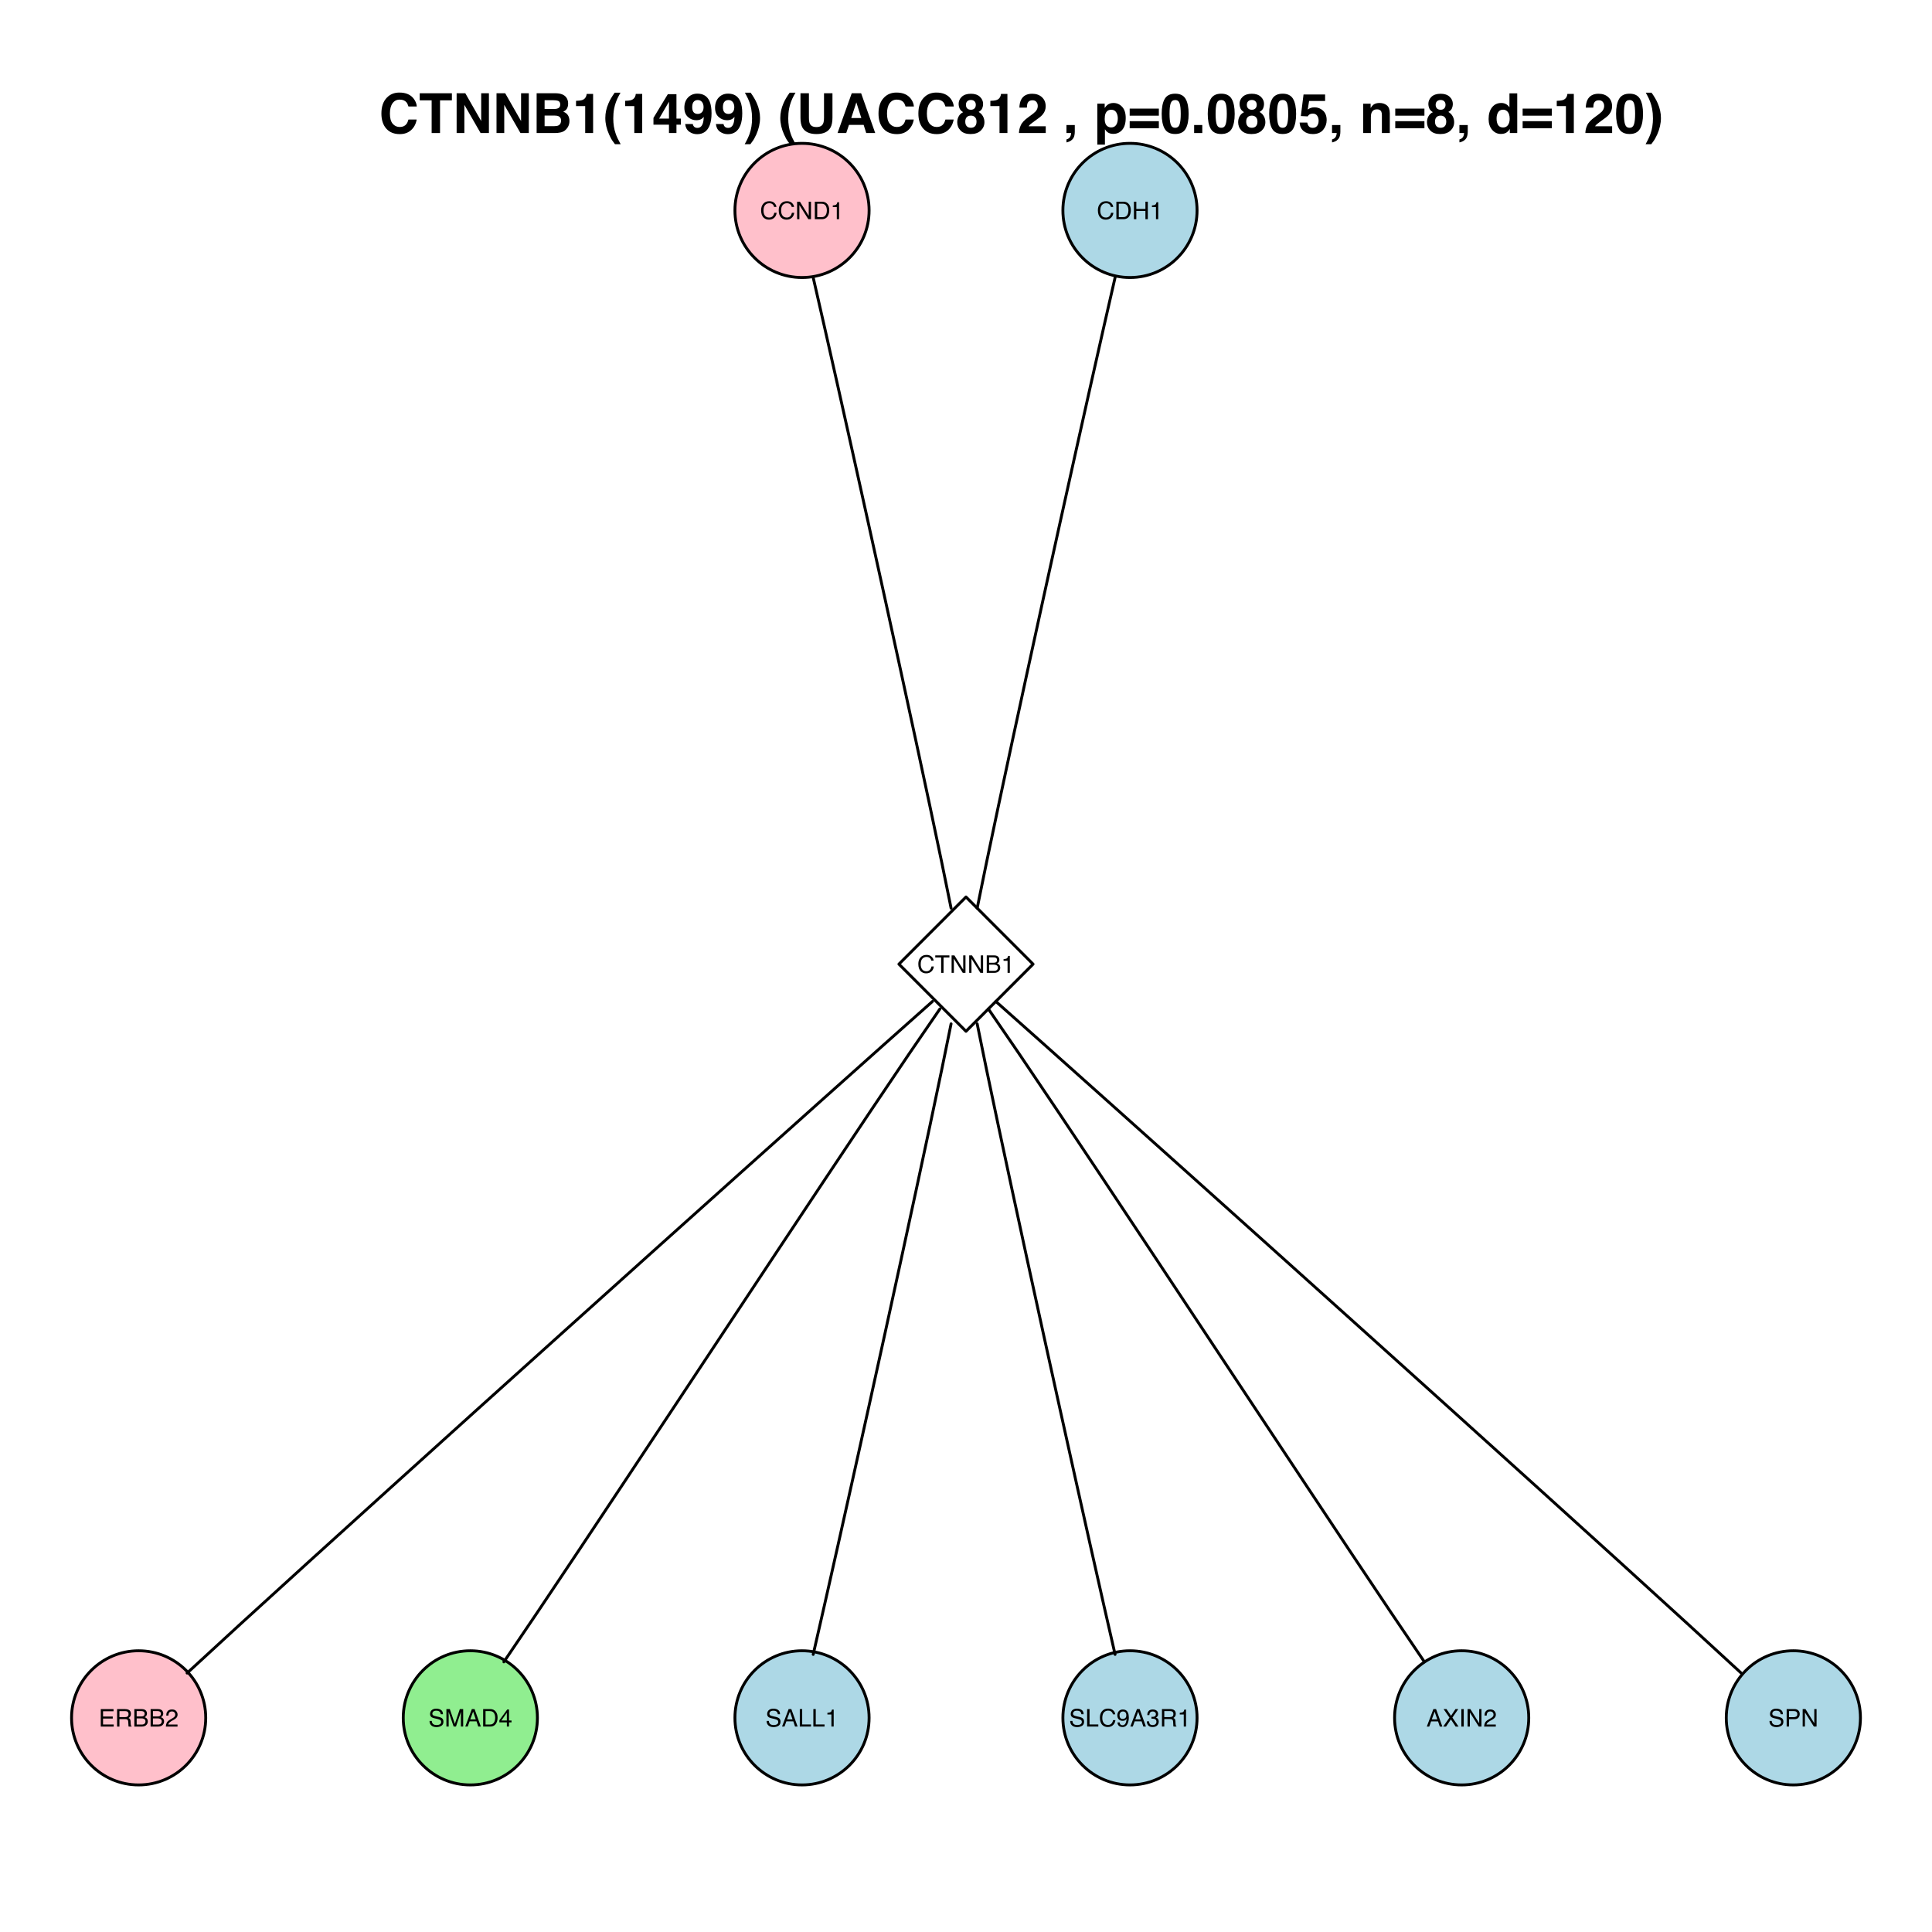 <?xml version="1.0" encoding="UTF-8"?>
<svg xmlns="http://www.w3.org/2000/svg" xmlns:xlink="http://www.w3.org/1999/xlink" width="504pt" height="504pt" viewBox="0 0 504 504" version="1.1">
<defs>
<g>
<symbol overflow="visible" id="glyph0-0">
<path style="stroke:none;" d="M 0.203 0 L 0.203 -4.562 L 3.828 -4.562 L 3.828 0 Z M 3.25 -0.578 L 3.25 -3.984 L 0.781 -3.984 L 0.781 -0.578 Z "/>
</symbol>
<symbol overflow="visible" id="glyph0-1">
<path style="stroke:none;" d="M 2.406 -4.688 C 2.977 -4.688 3.426 -4.531 3.75 -4.219 C 4.07 -3.914 4.25 -3.57 4.281 -3.188 L 3.672 -3.188 C 3.609 -3.488 3.473 -3.723 3.266 -3.891 C 3.066 -4.066 2.781 -4.156 2.406 -4.156 C 1.957 -4.156 1.594 -3.992 1.312 -3.672 C 1.039 -3.359 0.906 -2.875 0.906 -2.219 C 0.906 -1.688 1.031 -1.254 1.281 -0.922 C 1.531 -0.586 1.906 -0.422 2.406 -0.422 C 2.852 -0.422 3.195 -0.598 3.438 -0.953 C 3.562 -1.129 3.656 -1.367 3.719 -1.672 L 4.328 -1.672 C 4.273 -1.191 4.098 -0.789 3.797 -0.469 C 3.43 -0.07 2.941 0.125 2.328 0.125 C 1.797 0.125 1.348 -0.035 0.984 -0.359 C 0.516 -0.785 0.281 -1.441 0.281 -2.328 C 0.281 -3.004 0.457 -3.555 0.812 -3.984 C 1.195 -4.453 1.727 -4.688 2.406 -4.688 Z M 2.281 -4.688 Z "/>
</symbol>
<symbol overflow="visible" id="glyph0-2">
<path style="stroke:none;" d="M 0.484 -4.562 L 1.219 -4.562 L 3.516 -0.859 L 3.516 -4.562 L 4.109 -4.562 L 4.109 0 L 3.406 0 L 1.078 -3.688 L 1.078 0 L 0.484 0 Z M 2.25 -4.562 Z "/>
</symbol>
<symbol overflow="visible" id="glyph0-3">
<path style="stroke:none;" d="M 2.234 -0.531 C 2.441 -0.531 2.613 -0.551 2.75 -0.594 C 2.988 -0.676 3.188 -0.832 3.344 -1.062 C 3.469 -1.238 3.555 -1.473 3.609 -1.766 C 3.641 -1.941 3.656 -2.102 3.656 -2.25 C 3.656 -2.812 3.539 -3.25 3.312 -3.562 C 3.094 -3.875 2.734 -4.031 2.234 -4.031 L 1.141 -4.031 L 1.141 -0.531 Z M 0.516 -4.562 L 2.359 -4.562 C 2.984 -4.562 3.469 -4.336 3.812 -3.891 C 4.125 -3.492 4.281 -2.977 4.281 -2.344 C 4.281 -1.863 4.191 -1.426 4.016 -1.031 C 3.691 -0.344 3.141 0 2.359 0 L 0.516 0 Z "/>
</symbol>
<symbol overflow="visible" id="glyph0-4">
<path style="stroke:none;" d="M 0.609 -3.156 L 0.609 -3.578 C 1.016 -3.617 1.297 -3.68 1.453 -3.766 C 1.609 -3.859 1.727 -4.078 1.812 -4.422 L 2.25 -4.422 L 2.25 0 L 1.656 0 L 1.656 -3.156 Z "/>
</symbol>
<symbol overflow="visible" id="glyph0-5">
<path style="stroke:none;" d="M 0.5 -4.562 L 1.125 -4.562 L 1.125 -2.672 L 3.5 -2.672 L 3.5 -4.562 L 4.125 -4.562 L 4.125 0 L 3.5 0 L 3.5 -2.141 L 1.125 -2.141 L 1.125 0 L 0.5 0 Z "/>
</symbol>
<symbol overflow="visible" id="glyph0-6">
<path style="stroke:none;" d="M 3.797 -4.562 L 3.797 -4.016 L 2.266 -4.016 L 2.266 0 L 1.641 0 L 1.641 -4.016 L 0.109 -4.016 L 0.109 -4.562 Z "/>
</symbol>
<symbol overflow="visible" id="glyph0-7">
<path style="stroke:none;" d="M 2.203 -2.641 C 2.461 -2.641 2.664 -2.672 2.812 -2.734 C 3.039 -2.848 3.156 -3.055 3.156 -3.359 C 3.156 -3.648 3.031 -3.848 2.781 -3.953 C 2.645 -4.016 2.441 -4.047 2.172 -4.047 L 1.078 -4.047 L 1.078 -2.641 Z M 2.406 -0.531 C 2.781 -0.531 3.051 -0.641 3.219 -0.859 C 3.32 -0.992 3.375 -1.16 3.375 -1.359 C 3.375 -1.691 3.223 -1.914 2.922 -2.031 C 2.766 -2.102 2.555 -2.141 2.297 -2.141 L 1.078 -2.141 L 1.078 -0.531 Z M 0.469 -4.562 L 2.422 -4.562 C 2.961 -4.562 3.344 -4.398 3.562 -4.078 C 3.695 -3.891 3.766 -3.676 3.766 -3.438 C 3.766 -3.145 3.68 -2.906 3.516 -2.719 C 3.43 -2.625 3.312 -2.535 3.156 -2.453 C 3.383 -2.367 3.555 -2.27 3.672 -2.156 C 3.879 -1.957 3.984 -1.68 3.984 -1.328 C 3.984 -1.035 3.891 -0.77 3.703 -0.531 C 3.43 -0.176 2.992 0 2.391 0 L 0.469 0 Z "/>
</symbol>
<symbol overflow="visible" id="glyph0-8">
<path style="stroke:none;" d="M 0.547 -4.562 L 3.875 -4.562 L 3.875 -4 L 1.141 -4 L 1.141 -2.625 L 3.672 -2.625 L 3.672 -2.094 L 1.141 -2.094 L 1.141 -0.547 L 3.922 -0.547 L 3.922 0 L 0.547 0 Z M 2.234 -4.562 Z "/>
</symbol>
<symbol overflow="visible" id="glyph0-9">
<path style="stroke:none;" d="M 2.609 -2.469 C 2.898 -2.469 3.129 -2.523 3.297 -2.641 C 3.461 -2.754 3.547 -2.961 3.547 -3.266 C 3.547 -3.598 3.426 -3.82 3.188 -3.938 C 3.062 -4 2.895 -4.031 2.688 -4.031 L 1.172 -4.031 L 1.172 -2.469 Z M 0.562 -4.562 L 2.672 -4.562 C 3.016 -4.562 3.301 -4.508 3.531 -4.406 C 3.957 -4.219 4.172 -3.859 4.172 -3.328 C 4.172 -3.055 4.113 -2.832 4 -2.656 C 3.883 -2.488 3.727 -2.348 3.531 -2.234 C 3.707 -2.172 3.836 -2.078 3.922 -1.953 C 4.016 -1.836 4.066 -1.645 4.078 -1.375 L 4.109 -0.766 C 4.109 -0.598 4.125 -0.469 4.156 -0.375 C 4.188 -0.238 4.25 -0.148 4.344 -0.109 L 4.344 0 L 3.594 0 C 3.57 -0.039 3.551 -0.094 3.531 -0.156 C 3.52 -0.219 3.516 -0.336 3.516 -0.516 L 3.469 -1.266 C 3.457 -1.566 3.348 -1.77 3.141 -1.875 C 3.023 -1.926 2.836 -1.953 2.578 -1.953 L 1.172 -1.953 L 1.172 0 L 0.562 0 Z "/>
</symbol>
<symbol overflow="visible" id="glyph0-10">
<path style="stroke:none;" d="M 0.203 0 C 0.223 -0.383 0.301 -0.719 0.438 -1 C 0.57 -1.281 0.836 -1.535 1.234 -1.766 L 1.844 -2.125 C 2.102 -2.27 2.289 -2.398 2.406 -2.516 C 2.57 -2.68 2.656 -2.879 2.656 -3.109 C 2.656 -3.367 2.578 -3.57 2.422 -3.719 C 2.266 -3.875 2.055 -3.953 1.797 -3.953 C 1.41 -3.953 1.145 -3.805 1 -3.516 C 0.926 -3.359 0.883 -3.145 0.875 -2.875 L 0.312 -2.875 C 0.312 -3.258 0.379 -3.57 0.516 -3.812 C 0.766 -4.25 1.191 -4.469 1.797 -4.469 C 2.305 -4.469 2.676 -4.328 2.906 -4.047 C 3.145 -3.773 3.266 -3.469 3.266 -3.125 C 3.266 -2.77 3.141 -2.469 2.891 -2.219 C 2.754 -2.07 2.5 -1.895 2.125 -1.688 L 1.688 -1.453 C 1.488 -1.336 1.332 -1.227 1.219 -1.125 C 1.008 -0.945 0.879 -0.75 0.828 -0.531 L 3.25 -0.531 L 3.25 0 Z "/>
</symbol>
<symbol overflow="visible" id="glyph0-11">
<path style="stroke:none;" d="M 0.891 -1.469 C 0.898 -1.207 0.961 -1 1.078 -0.844 C 1.273 -0.539 1.633 -0.391 2.156 -0.391 C 2.383 -0.391 2.594 -0.422 2.781 -0.484 C 3.156 -0.617 3.344 -0.848 3.344 -1.172 C 3.344 -1.422 3.266 -1.598 3.109 -1.703 C 2.953 -1.805 2.707 -1.898 2.375 -1.984 L 1.75 -2.125 C 1.344 -2.207 1.055 -2.305 0.891 -2.422 C 0.598 -2.609 0.453 -2.891 0.453 -3.266 C 0.453 -3.68 0.594 -4.02 0.875 -4.281 C 1.164 -4.539 1.57 -4.672 2.094 -4.672 C 2.57 -4.672 2.977 -4.555 3.312 -4.328 C 3.645 -4.098 3.812 -3.727 3.812 -3.219 L 3.234 -3.219 C 3.203 -3.469 3.133 -3.656 3.031 -3.781 C 2.844 -4.02 2.523 -4.141 2.078 -4.141 C 1.711 -4.141 1.445 -4.062 1.281 -3.906 C 1.125 -3.758 1.047 -3.582 1.047 -3.375 C 1.047 -3.156 1.141 -2.992 1.328 -2.891 C 1.453 -2.816 1.727 -2.734 2.156 -2.641 L 2.797 -2.5 C 3.098 -2.426 3.336 -2.328 3.516 -2.203 C 3.797 -1.992 3.938 -1.688 3.938 -1.281 C 3.938 -0.77 3.754 -0.406 3.391 -0.188 C 3.023 0.031 2.598 0.141 2.109 0.141 C 1.547 0.141 1.102 -0.004 0.781 -0.297 C 0.457 -0.586 0.301 -0.977 0.312 -1.469 Z M 2.141 -4.688 Z "/>
</symbol>
<symbol overflow="visible" id="glyph0-12">
<path style="stroke:none;" d="M 0.469 -4.562 L 1.359 -4.562 L 2.672 -0.703 L 3.969 -4.562 L 4.844 -4.562 L 4.844 0 L 4.25 0 L 4.25 -2.688 C 4.25 -2.781 4.25 -2.938 4.25 -3.156 C 4.258 -3.375 4.266 -3.602 4.266 -3.844 L 2.969 0 L 2.359 0 L 1.047 -3.844 L 1.047 -3.703 C 1.047 -3.598 1.047 -3.43 1.047 -3.203 C 1.055 -2.973 1.062 -2.801 1.062 -2.688 L 1.062 0 L 0.469 0 Z "/>
</symbol>
<symbol overflow="visible" id="glyph0-13">
<path style="stroke:none;" d="M 2.828 -1.875 L 2.141 -3.891 L 1.391 -1.875 Z M 1.812 -4.562 L 2.516 -4.562 L 4.156 0 L 3.484 0 L 3.031 -1.359 L 1.219 -1.359 L 0.734 0 L 0.094 0 Z M 2.125 -4.562 Z "/>
</symbol>
<symbol overflow="visible" id="glyph0-14">
<path style="stroke:none;" d="M 2.109 -1.578 L 2.109 -3.594 L 0.672 -1.578 Z M 2.109 0 L 2.109 -1.094 L 0.156 -1.094 L 0.156 -1.641 L 2.203 -4.453 L 2.672 -4.453 L 2.672 -1.578 L 3.328 -1.578 L 3.328 -1.094 L 2.672 -1.094 L 2.672 0 Z "/>
</symbol>
<symbol overflow="visible" id="glyph0-15">
<path style="stroke:none;" d="M 0.484 -4.562 L 1.109 -4.562 L 1.109 -0.547 L 3.406 -0.547 L 3.406 0 L 0.484 0 Z "/>
</symbol>
<symbol overflow="visible" id="glyph0-16">
<path style="stroke:none;" d="M 0.844 -1.078 C 0.863 -0.766 0.984 -0.551 1.203 -0.438 C 1.316 -0.375 1.445 -0.344 1.594 -0.344 C 1.852 -0.344 2.078 -0.453 2.266 -0.672 C 2.453 -0.898 2.586 -1.352 2.672 -2.031 C 2.547 -1.832 2.391 -1.691 2.203 -1.609 C 2.023 -1.535 1.832 -1.5 1.625 -1.5 C 1.188 -1.5 0.844 -1.629 0.594 -1.891 C 0.352 -2.16 0.234 -2.504 0.234 -2.922 C 0.234 -3.328 0.352 -3.68 0.594 -3.984 C 0.844 -4.297 1.207 -4.453 1.688 -4.453 C 2.332 -4.453 2.781 -4.16 3.031 -3.578 C 3.164 -3.254 3.234 -2.852 3.234 -2.375 C 3.234 -1.832 3.148 -1.348 2.984 -0.922 C 2.711 -0.223 2.254 0.125 1.609 0.125 C 1.172 0.125 0.836 0.008 0.609 -0.219 C 0.391 -0.445 0.281 -0.734 0.281 -1.078 Z M 1.688 -1.984 C 1.914 -1.984 2.117 -2.055 2.297 -2.203 C 2.484 -2.348 2.578 -2.602 2.578 -2.969 C 2.578 -3.301 2.492 -3.547 2.328 -3.703 C 2.16 -3.859 1.953 -3.938 1.703 -3.938 C 1.422 -3.938 1.203 -3.844 1.047 -3.656 C 0.891 -3.477 0.812 -3.238 0.812 -2.938 C 0.812 -2.645 0.879 -2.41 1.016 -2.234 C 1.16 -2.066 1.383 -1.984 1.688 -1.984 Z "/>
</symbol>
<symbol overflow="visible" id="glyph0-17">
<path style="stroke:none;" d="M 1.656 0.125 C 1.125 0.125 0.738 -0.02 0.5 -0.312 C 0.27 -0.602 0.156 -0.953 0.156 -1.359 L 0.734 -1.359 C 0.754 -1.078 0.805 -0.867 0.891 -0.734 C 1.035 -0.504 1.301 -0.391 1.688 -0.391 C 1.977 -0.391 2.211 -0.469 2.391 -0.625 C 2.566 -0.781 2.656 -0.984 2.656 -1.234 C 2.656 -1.535 2.562 -1.75 2.375 -1.875 C 2.188 -2 1.926 -2.062 1.594 -2.062 C 1.562 -2.062 1.523 -2.062 1.484 -2.062 C 1.441 -2.062 1.398 -2.055 1.359 -2.047 L 1.359 -2.547 C 1.422 -2.535 1.473 -2.531 1.516 -2.531 C 1.555 -2.531 1.598 -2.531 1.641 -2.531 C 1.848 -2.531 2.02 -2.562 2.156 -2.625 C 2.395 -2.738 2.516 -2.945 2.516 -3.25 C 2.516 -3.469 2.43 -3.633 2.266 -3.75 C 2.109 -3.875 1.926 -3.938 1.719 -3.938 C 1.352 -3.938 1.098 -3.816 0.953 -3.578 C 0.867 -3.43 0.82 -3.234 0.812 -2.984 L 0.266 -2.984 C 0.266 -3.316 0.332 -3.598 0.469 -3.828 C 0.688 -4.242 1.086 -4.453 1.672 -4.453 C 2.117 -4.453 2.469 -4.348 2.719 -4.141 C 2.969 -3.941 3.094 -3.648 3.094 -3.266 C 3.094 -2.992 3.02 -2.773 2.875 -2.609 C 2.781 -2.504 2.66 -2.422 2.516 -2.359 C 2.742 -2.297 2.926 -2.172 3.062 -1.984 C 3.195 -1.805 3.266 -1.582 3.266 -1.312 C 3.266 -0.895 3.125 -0.551 2.844 -0.281 C 2.562 -0.008 2.164 0.125 1.656 0.125 Z "/>
</symbol>
<symbol overflow="visible" id="glyph0-18">
<path style="stroke:none;" d="M 0.875 0 L 0.125 0 L 1.766 -2.344 L 0.234 -4.562 L 1 -4.562 L 2.172 -2.812 L 3.328 -4.562 L 4.062 -4.562 L 2.531 -2.344 L 4.141 0 L 3.375 0 L 2.141 -1.875 Z "/>
</symbol>
<symbol overflow="visible" id="glyph0-19">
<path style="stroke:none;" d="M 0.625 -4.562 L 1.25 -4.562 L 1.25 0 L 0.625 0 Z "/>
</symbol>
<symbol overflow="visible" id="glyph0-20">
<path style="stroke:none;" d="M 0.547 -4.562 L 2.594 -4.562 C 3 -4.562 3.328 -4.445 3.578 -4.219 C 3.828 -3.988 3.953 -3.664 3.953 -3.25 C 3.953 -2.895 3.836 -2.582 3.609 -2.312 C 3.391 -2.051 3.051 -1.922 2.594 -1.922 L 1.156 -1.922 L 1.156 0 L 0.547 0 Z M 3.328 -3.25 C 3.328 -3.582 3.203 -3.812 2.953 -3.938 C 2.816 -4 2.629 -4.031 2.391 -4.031 L 1.156 -4.031 L 1.156 -2.453 L 2.391 -2.453 C 2.672 -2.453 2.895 -2.508 3.062 -2.625 C 3.238 -2.738 3.328 -2.945 3.328 -3.25 Z "/>
</symbol>
<symbol overflow="visible" id="glyph1-0">
<path style="stroke:none;" d="M 1.078 0 L 1.078 -10.375 L 9.438 -10.375 L 9.438 0 Z M 8.141 -1.297 L 8.141 -9.078 L 2.375 -9.078 L 2.375 -1.297 Z "/>
</symbol>
<symbol overflow="visible" id="glyph1-1">
<path style="stroke:none;" d="M 0.641 -5.094 C 0.641 -6.906 1.129 -8.301 2.109 -9.281 C 2.953 -10.133 4.023 -10.562 5.328 -10.562 C 7.066 -10.562 8.344 -9.988 9.156 -8.844 C 9.594 -8.207 9.832 -7.566 9.875 -6.922 L 7.703 -6.922 C 7.555 -7.41 7.375 -7.785 7.156 -8.047 C 6.758 -8.492 6.176 -8.719 5.406 -8.719 C 4.625 -8.719 4.004 -8.398 3.547 -7.766 C 3.086 -7.129 2.859 -6.227 2.859 -5.062 C 2.859 -3.895 3.098 -3.02 3.578 -2.438 C 4.066 -1.863 4.68 -1.578 5.422 -1.578 C 6.18 -1.578 6.758 -1.828 7.156 -2.328 C 7.375 -2.598 7.555 -3 7.703 -3.531 L 9.844 -3.531 C 9.656 -2.406 9.176 -1.488 8.406 -0.781 C 7.633 -0.07 6.645 0.281 5.438 0.281 C 3.945 0.281 2.773 -0.191 1.922 -1.141 C 1.066 -2.109 0.641 -3.426 0.641 -5.094 Z M 5.266 -10.688 Z "/>
</symbol>
<symbol overflow="visible" id="glyph1-2">
<path style="stroke:none;" d="M 8.625 -10.375 L 8.625 -8.531 L 5.531 -8.531 L 5.531 0 L 3.344 0 L 3.344 -8.531 L 0.234 -8.531 L 0.234 -10.375 Z "/>
</symbol>
<symbol overflow="visible" id="glyph1-3">
<path style="stroke:none;" d="M 1.062 -10.375 L 3.328 -10.375 L 7.469 -3.125 L 7.469 -10.375 L 9.484 -10.375 L 9.484 0 L 7.312 0 L 3.078 -7.359 L 3.078 0 L 1.062 0 Z M 5.359 -10.391 Z "/>
</symbol>
<symbol overflow="visible" id="glyph1-4">
<path style="stroke:none;" d="M 3.203 -8.562 L 3.203 -6.281 L 5.75 -6.281 C 6.195 -6.281 6.562 -6.363 6.844 -6.531 C 7.133 -6.707 7.281 -7.016 7.281 -7.453 C 7.281 -7.93 7.094 -8.25 6.719 -8.406 C 6.395 -8.508 5.984 -8.562 5.484 -8.562 Z M 3.203 -4.562 L 3.203 -1.797 L 5.75 -1.797 C 6.195 -1.797 6.551 -1.859 6.812 -1.984 C 7.27 -2.211 7.5 -2.645 7.5 -3.281 C 7.5 -3.82 7.273 -4.191 6.828 -4.391 C 6.578 -4.504 6.227 -4.562 5.781 -4.562 Z M 6.172 -10.375 C 7.441 -10.352 8.344 -9.984 8.875 -9.266 C 9.188 -8.828 9.344 -8.301 9.344 -7.688 C 9.344 -7.051 9.188 -6.539 8.875 -6.156 C 8.695 -5.938 8.43 -5.738 8.078 -5.562 C 8.609 -5.375 9.008 -5.07 9.281 -4.656 C 9.551 -4.238 9.688 -3.727 9.688 -3.125 C 9.688 -2.508 9.531 -1.961 9.219 -1.484 C 9.02 -1.148 8.773 -0.875 8.484 -0.656 C 8.148 -0.406 7.754 -0.234 7.297 -0.141 C 6.848 -0.047 6.359 0 5.828 0 L 1.125 0 L 1.125 -10.375 Z "/>
</symbol>
<symbol overflow="visible" id="glyph1-5">
<path style="stroke:none;" d="M 1 -7.031 L 1 -8.406 C 1.633 -8.426 2.078 -8.469 2.328 -8.531 C 2.734 -8.613 3.062 -8.789 3.312 -9.062 C 3.488 -9.238 3.617 -9.484 3.703 -9.797 C 3.754 -9.973 3.781 -10.109 3.781 -10.203 L 5.453 -10.203 L 5.453 0 L 3.391 0 L 3.391 -7.031 Z "/>
</symbol>
<symbol overflow="visible" id="glyph1-6">
<path style="stroke:none;" d="M 1.453 -7.75 C 1.816 -8.613 2.359 -9.539 3.078 -10.531 L 4.594 -10.531 L 4.156 -9.75 C 3.562 -8.664 3.148 -7.531 2.922 -6.344 C 2.773 -5.562 2.703 -4.711 2.703 -3.797 C 2.703 -2.359 2.91 -1.039 3.328 0.156 C 3.566 0.875 4 1.789 4.625 2.906 L 3.141 2.906 L 2.641 2.219 C 2.316 1.812 1.973 1.195 1.609 0.375 C 0.953 -1.082 0.625 -2.516 0.625 -3.922 C 0.625 -5.211 0.898 -6.488 1.453 -7.75 Z "/>
</symbol>
<symbol overflow="visible" id="glyph1-7">
<path style="stroke:none;" d="M 7.531 -2.188 L 6.375 -2.188 L 6.375 0 L 4.422 0 L 4.422 -2.188 L 0.375 -2.188 L 0.375 -3.953 L 4.125 -10.141 L 6.375 -10.141 L 6.375 -3.766 L 7.531 -3.766 Z M 4.422 -3.766 L 4.422 -8.172 L 1.859 -3.766 Z "/>
</symbol>
<symbol overflow="visible" id="glyph1-8">
<path style="stroke:none;" d="M 0.422 -6.609 C 0.422 -7.703 0.738 -8.586 1.375 -9.266 C 2.008 -9.941 2.828 -10.281 3.828 -10.281 C 5.379 -10.281 6.445 -9.594 7.031 -8.219 C 7.352 -7.445 7.516 -6.426 7.516 -5.156 C 7.516 -3.914 7.359 -2.883 7.047 -2.062 C 6.441 -0.488 5.344 0.297 3.75 0.297 C 2.977 0.297 2.285 0.07 1.672 -0.375 C 1.066 -0.832 0.723 -1.492 0.641 -2.359 L 2.625 -2.359 C 2.676 -2.055 2.801 -1.812 3 -1.625 C 3.207 -1.438 3.484 -1.344 3.828 -1.344 C 4.492 -1.344 4.957 -1.711 5.219 -2.453 C 5.363 -2.848 5.457 -3.438 5.5 -4.219 C 5.312 -3.988 5.117 -3.812 4.922 -3.688 C 4.547 -3.457 4.082 -3.344 3.531 -3.344 C 2.719 -3.344 1.992 -3.625 1.359 -4.188 C 0.734 -4.75 0.422 -5.555 0.422 -6.609 Z M 3.969 -4.984 C 4.238 -4.984 4.5 -5.062 4.75 -5.219 C 5.207 -5.508 5.438 -6.016 5.438 -6.734 C 5.438 -7.305 5.301 -7.758 5.031 -8.094 C 4.758 -8.438 4.391 -8.609 3.922 -8.609 C 3.578 -8.609 3.281 -8.516 3.031 -8.328 C 2.656 -8.023 2.469 -7.516 2.469 -6.797 C 2.469 -6.191 2.586 -5.738 2.828 -5.438 C 3.078 -5.133 3.457 -4.984 3.969 -4.984 Z "/>
</symbol>
<symbol overflow="visible" id="glyph1-9">
<path style="stroke:none;" d="M 1.688 -10.531 C 2.406 -9.539 2.945 -8.613 3.312 -7.75 C 3.863 -6.488 4.141 -5.211 4.141 -3.922 C 4.141 -2.516 3.816 -1.082 3.172 0.375 C 2.797 1.195 2.445 1.812 2.125 2.219 L 1.625 2.906 L 0.141 2.906 C 0.766 1.789 1.195 0.875 1.438 0.156 C 1.852 -1.039 2.062 -2.359 2.062 -3.797 C 2.062 -4.711 1.988 -5.562 1.844 -6.344 C 1.613 -7.531 1.203 -8.664 0.609 -9.75 L 0.188 -10.531 Z "/>
</symbol>
<symbol overflow="visible" id="glyph1-10">
<path style="stroke:none;" d=""/>
</symbol>
<symbol overflow="visible" id="glyph1-11">
<path style="stroke:none;" d="M 1.094 -10.375 L 3.297 -10.375 L 3.297 -4 C 3.297 -3.281 3.379 -2.758 3.547 -2.438 C 3.816 -1.852 4.391 -1.562 5.266 -1.562 C 6.141 -1.562 6.711 -1.852 6.984 -2.438 C 7.148 -2.758 7.234 -3.281 7.234 -4 L 7.234 -10.375 L 9.438 -10.375 L 9.438 -4 C 9.438 -2.895 9.266 -2.035 8.922 -1.422 C 8.285 -0.297 7.066 0.266 5.266 0.266 C 3.473 0.266 2.254 -0.297 1.609 -1.422 C 1.266 -2.035 1.094 -2.895 1.094 -4 Z M 5.266 -10.375 Z "/>
</symbol>
<symbol overflow="visible" id="glyph1-12">
<path style="stroke:none;" d="M 3.938 -3.922 L 6.562 -3.922 L 5.266 -8 Z M 4.062 -10.375 L 6.516 -10.375 L 10.188 0 L 7.844 0 L 7.172 -2.125 L 3.344 -2.125 L 2.625 0 L 0.359 0 Z M 5.281 -10.375 Z "/>
</symbol>
<symbol overflow="visible" id="glyph1-13">
<path style="stroke:none;" d="M 2.469 -2.969 C 2.469 -2.457 2.598 -2.062 2.859 -1.781 C 3.117 -1.508 3.477 -1.375 3.938 -1.375 C 4.395 -1.375 4.754 -1.508 5.016 -1.781 C 5.273 -2.062 5.406 -2.457 5.406 -2.969 C 5.406 -3.488 5.27 -3.879 5 -4.141 C 4.738 -4.41 4.383 -4.547 3.938 -4.547 C 3.477 -4.547 3.117 -4.41 2.859 -4.141 C 2.598 -3.879 2.469 -3.488 2.469 -2.969 Z M 0.375 -2.828 C 0.375 -3.398 0.504 -3.914 0.766 -4.375 C 1.023 -4.844 1.406 -5.195 1.906 -5.438 C 1.414 -5.758 1.098 -6.109 0.953 -6.484 C 0.805 -6.867 0.734 -7.227 0.734 -7.562 C 0.734 -8.312 1.008 -8.945 1.562 -9.469 C 2.125 -9.988 2.914 -10.25 3.938 -10.25 C 4.945 -10.25 5.727 -9.988 6.281 -9.469 C 6.844 -8.945 7.125 -8.312 7.125 -7.562 C 7.125 -7.227 7.051 -6.867 6.906 -6.484 C 6.758 -6.109 6.441 -5.781 5.953 -5.5 C 6.453 -5.219 6.828 -4.844 7.078 -4.375 C 7.336 -3.914 7.469 -3.398 7.469 -2.828 C 7.469 -1.973 7.148 -1.242 6.516 -0.641 C 5.879 -0.035 4.988 0.266 3.844 0.266 C 2.707 0.266 1.844 -0.035 1.25 -0.641 C 0.664 -1.242 0.375 -1.973 0.375 -2.828 Z M 2.641 -7.344 C 2.641 -6.969 2.754 -6.66 2.984 -6.422 C 3.211 -6.191 3.531 -6.078 3.938 -6.078 C 4.344 -6.078 4.656 -6.191 4.875 -6.422 C 5.102 -6.66 5.219 -6.969 5.219 -7.344 C 5.219 -7.75 5.102 -8.062 4.875 -8.281 C 4.656 -8.508 4.344 -8.625 3.938 -8.625 C 3.531 -8.625 3.211 -8.508 2.984 -8.281 C 2.754 -8.062 2.641 -7.75 2.641 -7.344 Z "/>
</symbol>
<symbol overflow="visible" id="glyph1-14">
<path style="stroke:none;" d="M 0.453 0 C 0.473 -0.727 0.629 -1.395 0.922 -2 C 1.203 -2.688 1.879 -3.41 2.953 -4.172 C 3.867 -4.828 4.461 -5.297 4.734 -5.578 C 5.148 -6.023 5.359 -6.516 5.359 -7.047 C 5.359 -7.484 5.238 -7.844 5 -8.125 C 4.77 -8.406 4.43 -8.547 3.984 -8.547 C 3.367 -8.547 2.953 -8.32 2.734 -7.875 C 2.609 -7.613 2.535 -7.195 2.516 -6.625 L 0.562 -6.625 C 0.594 -7.488 0.75 -8.188 1.031 -8.719 C 1.57 -9.738 2.523 -10.25 3.891 -10.25 C 4.961 -10.25 5.816 -9.945 6.453 -9.344 C 7.098 -8.75 7.422 -7.961 7.422 -6.984 C 7.422 -6.223 7.191 -5.551 6.734 -4.969 C 6.441 -4.57 5.957 -4.141 5.281 -3.672 L 4.484 -3.094 C 3.984 -2.738 3.641 -2.477 3.453 -2.312 C 3.266 -2.156 3.109 -1.973 2.984 -1.766 L 7.438 -1.766 L 7.438 0 Z "/>
</symbol>
<symbol overflow="visible" id="glyph1-15">
<path style="stroke:none;" d="M 0.828 1.672 C 1.234 1.555 1.531 1.363 1.719 1.094 C 1.906 0.832 2.016 0.469 2.047 0 L 0.828 0 L 0.828 -2.094 L 3 -2.094 L 3 -0.281 C 3 0.039 2.957 0.375 2.875 0.719 C 2.789 1.062 2.633 1.363 2.406 1.625 C 2.156 1.895 1.859 2.098 1.516 2.234 C 1.18 2.367 0.953 2.438 0.828 2.438 Z "/>
</symbol>
<symbol overflow="visible" id="glyph1-16">
<path style="stroke:none;" d="M 6.219 -3.828 C 6.219 -4.422 6.082 -4.941 5.812 -5.391 C 5.539 -5.848 5.102 -6.078 4.5 -6.078 C 3.77 -6.078 3.27 -5.734 3 -5.047 C 2.863 -4.68 2.797 -4.219 2.797 -3.656 C 2.797 -2.77 3.031 -2.145 3.5 -1.781 C 3.781 -1.57 4.113 -1.469 4.5 -1.469 C 5.062 -1.469 5.488 -1.68 5.781 -2.109 C 6.07 -2.535 6.219 -3.109 6.219 -3.828 Z M 5.078 -7.844 C 5.973 -7.844 6.727 -7.508 7.344 -6.844 C 7.969 -6.188 8.281 -5.219 8.281 -3.938 C 8.281 -2.582 7.977 -1.551 7.375 -0.844 C 6.77 -0.133 5.988 0.219 5.031 0.219 C 4.414 0.219 3.91 0.066 3.516 -0.234 C 3.285 -0.41 3.066 -0.66 2.859 -0.984 L 2.859 3.016 L 0.875 3.016 L 0.875 -7.672 L 2.797 -7.672 L 2.797 -6.531 C 3.016 -6.863 3.242 -7.129 3.484 -7.328 C 3.93 -7.672 4.461 -7.844 5.078 -7.844 Z "/>
</symbol>
<symbol overflow="visible" id="glyph1-17">
<path style="stroke:none;" d="M 8.125 -6.375 L 8.125 -4.531 L 0.516 -4.531 L 0.516 -6.375 Z M 8.125 -3.094 L 8.125 -1.25 L 0.516 -1.25 L 0.516 -3.094 Z "/>
</symbol>
<symbol overflow="visible" id="glyph1-18">
<path style="stroke:none;" d="M 2.5 -5 C 2.5 -3.832 2.594 -2.938 2.781 -2.312 C 2.977 -1.688 3.375 -1.375 3.969 -1.375 C 4.562 -1.375 4.953 -1.688 5.141 -2.312 C 5.328 -2.938 5.422 -3.832 5.422 -5 C 5.422 -6.227 5.328 -7.133 5.141 -7.719 C 4.953 -8.312 4.562 -8.609 3.969 -8.609 C 3.375 -8.609 2.977 -8.312 2.781 -7.719 C 2.594 -7.133 2.5 -6.227 2.5 -5 Z M 3.969 -10.266 C 5.27 -10.266 6.18 -9.805 6.703 -8.891 C 7.223 -7.984 7.484 -6.688 7.484 -5 C 7.484 -3.312 7.223 -2.016 6.703 -1.109 C 6.18 -0.203 5.27 0.25 3.969 0.25 C 2.664 0.25 1.754 -0.203 1.234 -1.109 C 0.711 -2.016 0.453 -3.312 0.453 -5 C 0.453 -6.688 0.711 -7.984 1.234 -8.891 C 1.754 -9.805 2.664 -10.266 3.969 -10.266 Z "/>
</symbol>
<symbol overflow="visible" id="glyph1-19">
<path style="stroke:none;" d="M 0.906 -2.094 L 3.031 -2.094 L 3.031 0 L 0.906 0 Z "/>
</symbol>
<symbol overflow="visible" id="glyph1-20">
<path style="stroke:none;" d="M 2.375 -2.734 C 2.457 -2.297 2.609 -1.957 2.828 -1.719 C 3.055 -1.477 3.383 -1.359 3.812 -1.359 C 4.312 -1.359 4.691 -1.531 4.953 -1.875 C 5.211 -2.227 5.344 -2.672 5.344 -3.203 C 5.344 -3.723 5.219 -4.16 4.969 -4.516 C 4.727 -4.879 4.352 -5.062 3.844 -5.062 C 3.594 -5.062 3.379 -5.031 3.203 -4.969 C 2.891 -4.852 2.656 -4.645 2.5 -4.344 L 0.703 -4.438 L 1.406 -10.062 L 7.031 -10.062 L 7.031 -8.359 L 2.859 -8.359 L 2.5 -6.141 C 2.812 -6.336 3.051 -6.469 3.219 -6.531 C 3.508 -6.645 3.863 -6.703 4.281 -6.703 C 5.125 -6.703 5.859 -6.414 6.484 -5.844 C 7.117 -5.281 7.438 -4.457 7.438 -3.375 C 7.438 -2.426 7.133 -1.582 6.531 -0.844 C 5.926 -0.102 5.02 0.266 3.812 0.266 C 2.844 0.266 2.047 0.004 1.422 -0.516 C 0.797 -1.035 0.445 -1.773 0.375 -2.734 Z "/>
</symbol>
<symbol overflow="visible" id="glyph1-21">
<path style="stroke:none;" d="M 5.188 -7.844 C 5.977 -7.844 6.625 -7.633 7.125 -7.219 C 7.633 -6.812 7.891 -6.125 7.891 -5.156 L 7.891 0 L 5.828 0 L 5.828 -4.656 C 5.828 -5.062 5.773 -5.375 5.672 -5.594 C 5.473 -5.988 5.098 -6.188 4.547 -6.188 C 3.867 -6.188 3.398 -5.895 3.141 -5.312 C 3.016 -5.008 2.953 -4.625 2.953 -4.156 L 2.953 0 L 0.953 0 L 0.953 -7.656 L 2.891 -7.656 L 2.891 -6.531 C 3.141 -6.926 3.379 -7.211 3.609 -7.391 C 4.023 -7.691 4.551 -7.844 5.188 -7.844 Z M 4.453 -7.875 Z "/>
</symbol>
<symbol overflow="visible" id="glyph1-22">
<path style="stroke:none;" d="M 3.766 -7.844 C 4.223 -7.844 4.633 -7.738 5 -7.531 C 5.363 -7.332 5.656 -7.055 5.875 -6.703 L 5.875 -10.359 L 7.906 -10.359 L 7.906 0 L 5.969 0 L 5.969 -1.062 C 5.676 -0.602 5.348 -0.27 4.984 -0.062 C 4.617 0.133 4.164 0.234 3.625 0.234 C 2.727 0.234 1.973 -0.125 1.359 -0.844 C 0.742 -1.57 0.438 -2.504 0.438 -3.641 C 0.438 -4.941 0.738 -5.969 1.344 -6.719 C 1.945 -7.469 2.754 -7.844 3.766 -7.844 Z M 4.203 -1.453 C 4.766 -1.453 5.191 -1.66 5.484 -2.078 C 5.785 -2.504 5.938 -3.051 5.938 -3.719 C 5.938 -4.656 5.695 -5.328 5.219 -5.734 C 4.938 -5.973 4.602 -6.094 4.219 -6.094 C 3.625 -6.094 3.191 -5.867 2.922 -5.422 C 2.648 -4.984 2.516 -4.438 2.516 -3.781 C 2.516 -3.07 2.648 -2.504 2.922 -2.078 C 3.203 -1.66 3.629 -1.453 4.203 -1.453 Z "/>
</symbol>
</g>
</defs>
<g id="surface33928">
<rect x="0" y="0" width="504" height="504" style="fill:rgb(100%,100%,100%);fill-opacity:1;stroke:none;"/>
<path style="fill-rule:nonzero;fill:rgb(100%,75.294%,79.608%);fill-opacity:1;stroke-width:0.75;stroke-linecap:round;stroke-linejoin:round;stroke:rgb(0%,0%,0%);stroke-opacity:1;stroke-miterlimit:10;" d="M 226.723 54.895 C 226.723 64.559 218.887 72.395 209.223 72.395 C 199.559 72.395 191.723 64.559 191.723 54.895 C 191.723 45.23 199.559 37.395 209.223 37.395 C 218.887 37.395 226.723 45.23 226.723 54.895 "/>
<path style="fill-rule:nonzero;fill:rgb(67.843%,84.706%,90.196%);fill-opacity:1;stroke-width:0.75;stroke-linecap:round;stroke-linejoin:round;stroke:rgb(0%,0%,0%);stroke-opacity:1;stroke-miterlimit:10;" d="M 312.277 54.895 C 312.277 64.559 304.441 72.395 294.777 72.395 C 285.113 72.395 277.277 64.559 277.277 54.895 C 277.277 45.23 285.113 37.395 294.777 37.395 C 304.441 37.395 312.277 45.23 312.277 54.895 "/>
<path style="fill-rule:nonzero;fill:rgb(100%,75.294%,79.608%);fill-opacity:1;stroke-width:0.75;stroke-linecap:round;stroke-linejoin:round;stroke:rgb(0%,0%,0%);stroke-opacity:1;stroke-miterlimit:10;" d="M 53.668 448.133 C 53.668 457.797 45.832 465.633 36.168 465.633 C 26.5 465.633 18.668 457.797 18.668 448.133 C 18.668 438.469 26.5 430.633 36.168 430.633 C 45.832 430.633 53.668 438.469 53.668 448.133 "/>
<path style="fill-rule:nonzero;fill:rgb(56.471%,93.333%,56.471%);fill-opacity:1;stroke-width:0.75;stroke-linecap:round;stroke-linejoin:round;stroke:rgb(0%,0%,0%);stroke-opacity:1;stroke-miterlimit:10;" d="M 140.195 448.133 C 140.195 457.797 132.359 465.633 122.695 465.633 C 113.031 465.633 105.195 457.797 105.195 448.133 C 105.195 438.469 113.031 430.633 122.695 430.633 C 132.359 430.633 140.195 438.469 140.195 448.133 "/>
<path style="fill-rule:nonzero;fill:rgb(67.843%,84.706%,90.196%);fill-opacity:1;stroke-width:0.75;stroke-linecap:round;stroke-linejoin:round;stroke:rgb(0%,0%,0%);stroke-opacity:1;stroke-miterlimit:10;" d="M 226.723 448.133 C 226.723 457.797 218.887 465.633 209.223 465.633 C 199.559 465.633 191.723 457.797 191.723 448.133 C 191.723 438.469 199.559 430.633 209.223 430.633 C 218.887 430.633 226.723 438.469 226.723 448.133 "/>
<path style="fill-rule:nonzero;fill:rgb(67.843%,84.706%,90.196%);fill-opacity:1;stroke-width:0.75;stroke-linecap:round;stroke-linejoin:round;stroke:rgb(0%,0%,0%);stroke-opacity:1;stroke-miterlimit:10;" d="M 312.277 448.133 C 312.277 457.797 304.441 465.633 294.777 465.633 C 285.113 465.633 277.277 457.797 277.277 448.133 C 277.277 438.469 285.113 430.633 294.777 430.633 C 304.441 430.633 312.277 438.469 312.277 448.133 "/>
<path style="fill-rule:nonzero;fill:rgb(67.843%,84.706%,90.196%);fill-opacity:1;stroke-width:0.75;stroke-linecap:round;stroke-linejoin:round;stroke:rgb(0%,0%,0%);stroke-opacity:1;stroke-miterlimit:10;" d="M 398.805 448.133 C 398.805 457.797 390.969 465.633 381.305 465.633 C 371.641 465.633 363.805 457.797 363.805 448.133 C 363.805 438.469 371.641 430.633 381.305 430.633 C 390.969 430.633 398.805 438.469 398.805 448.133 "/>
<path style="fill-rule:nonzero;fill:rgb(67.843%,84.706%,90.196%);fill-opacity:1;stroke-width:0.75;stroke-linecap:round;stroke-linejoin:round;stroke:rgb(0%,0%,0%);stroke-opacity:1;stroke-miterlimit:10;" d="M 485.332 448.133 C 485.332 457.797 477.5 465.633 467.832 465.633 C 458.168 465.633 450.332 457.797 450.332 448.133 C 450.332 438.469 458.168 430.633 467.832 430.633 C 477.5 430.633 485.332 438.469 485.332 448.133 "/>
<path style="fill:none;stroke-width:0.75;stroke-linecap:round;stroke-linejoin:round;stroke:rgb(0%,0%,0%);stroke-opacity:1;stroke-miterlimit:10;" d="M 234.5 251.512 L 252 233.992 L 269.5 251.512 L 252 269.035 L 234.5 251.512 "/>
<g style="fill:rgb(0%,0%,0%);fill-opacity:1;">
  <use xlink:href="#glyph0-1" x="198.27" y="57.176"/>
  <use xlink:href="#glyph0-1" x="202.862" y="57.176"/>
  <use xlink:href="#glyph0-2" x="207.455" y="57.176"/>
  <use xlink:href="#glyph0-3" x="212.047" y="57.176"/>
  <use xlink:href="#glyph0-4" x="216.64" y="57.176"/>
</g>
<g style="fill:rgb(0%,0%,0%);fill-opacity:1;">
  <use xlink:href="#glyph0-1" x="286.121" y="57.176"/>
  <use xlink:href="#glyph0-3" x="290.714" y="57.176"/>
  <use xlink:href="#glyph0-5" x="295.306" y="57.176"/>
  <use xlink:href="#glyph0-4" x="299.899" y="57.176"/>
</g>
<g style="fill:rgb(0%,0%,0%);fill-opacity:1;">
  <use xlink:href="#glyph0-1" x="239.281" y="253.793"/>
  <use xlink:href="#glyph0-6" x="243.874" y="253.793"/>
  <use xlink:href="#glyph0-2" x="247.758" y="253.793"/>
  <use xlink:href="#glyph0-2" x="252.351" y="253.793"/>
  <use xlink:href="#glyph0-7" x="256.943" y="253.793"/>
  <use xlink:href="#glyph0-4" x="261.185" y="253.793"/>
</g>
<g style="fill:rgb(0%,0%,0%);fill-opacity:1;">
  <use xlink:href="#glyph0-8" x="25.742" y="450.414"/>
  <use xlink:href="#glyph0-9" x="29.984" y="450.414"/>
  <use xlink:href="#glyph0-7" x="34.576" y="450.414"/>
  <use xlink:href="#glyph0-7" x="38.818" y="450.414"/>
  <use xlink:href="#glyph0-10" x="43.06" y="450.414"/>
</g>
<g style="fill:rgb(0%,0%,0%);fill-opacity:1;">
  <use xlink:href="#glyph0-11" x="111.742" y="450.406"/>
  <use xlink:href="#glyph0-12" x="115.984" y="450.406"/>
  <use xlink:href="#glyph0-13" x="121.281" y="450.406"/>
  <use xlink:href="#glyph0-3" x="125.523" y="450.406"/>
  <use xlink:href="#glyph0-14" x="130.115" y="450.406"/>
</g>
<g style="fill:rgb(0%,0%,0%);fill-opacity:1;">
  <use xlink:href="#glyph0-11" x="199.676" y="450.406"/>
  <use xlink:href="#glyph0-13" x="203.917" y="450.406"/>
  <use xlink:href="#glyph0-15" x="208.159" y="450.406"/>
  <use xlink:href="#glyph0-15" x="211.696" y="450.406"/>
  <use xlink:href="#glyph0-4" x="215.233" y="450.406"/>
</g>
<g style="fill:rgb(0%,0%,0%);fill-opacity:1;">
  <use xlink:href="#glyph0-11" x="278.871" y="450.406"/>
  <use xlink:href="#glyph0-15" x="283.113" y="450.406"/>
  <use xlink:href="#glyph0-1" x="286.65" y="450.406"/>
  <use xlink:href="#glyph0-16" x="291.242" y="450.406"/>
  <use xlink:href="#glyph0-13" x="294.779" y="450.406"/>
  <use xlink:href="#glyph0-17" x="299.021" y="450.406"/>
  <use xlink:href="#glyph0-9" x="302.557" y="450.406"/>
  <use xlink:href="#glyph0-4" x="307.15" y="450.406"/>
</g>
<g style="fill:rgb(0%,0%,0%);fill-opacity:1;">
  <use xlink:href="#glyph0-13" x="372.113" y="450.414"/>
  <use xlink:href="#glyph0-18" x="376.355" y="450.414"/>
  <use xlink:href="#glyph0-19" x="380.597" y="450.414"/>
  <use xlink:href="#glyph0-2" x="382.363" y="450.414"/>
  <use xlink:href="#glyph0-10" x="386.956" y="450.414"/>
</g>
<g style="fill:rgb(0%,0%,0%);fill-opacity:1;">
  <use xlink:href="#glyph0-11" x="461.293" y="450.406"/>
  <use xlink:href="#glyph0-20" x="465.535" y="450.406"/>
  <use xlink:href="#glyph0-2" x="469.776" y="450.406"/>
</g>
<path style="fill:none;stroke-width:0.75;stroke-linecap:round;stroke-linejoin:round;stroke:rgb(0%,0%,0%);stroke-opacity:1;stroke-miterlimit:10;" d="M 212.141 72.414 L 215.09 85.324 L 218.586 100.828 L 222.48 118.25 L 226.621 136.906 L 230.855 156.125 L 235.027 175.227 L 238.992 193.531 L 242.598 210.367 L 245.688 225.055 L 248.109 236.914 "/>
<path style="fill:none;stroke-width:0.75;stroke-linecap:round;stroke-linejoin:round;stroke:rgb(0%,0%,0%);stroke-opacity:1;stroke-miterlimit:10;" d="M 290.891 72.414 L 287.938 85.324 L 284.441 100.828 L 280.547 118.25 L 276.406 136.906 L 272.172 156.125 L 268 175.227 L 264.035 193.531 L 260.43 210.367 L 257.34 225.055 L 254.918 236.914 "/>
<path style="fill:none;stroke-width:0.75;stroke-linecap:round;stroke-linejoin:round;stroke:rgb(0%,0%,0%);stroke-opacity:1;stroke-miterlimit:10;" d="M 243.25 261.246 L 230.586 272.512 L 213.695 287.598 L 193.594 305.59 L 171.305 325.582 L 147.852 346.66 L 124.25 367.91 L 101.523 388.43 L 80.695 407.297 L 62.781 423.609 L 48.805 436.453 "/>
<path style="fill:none;stroke-width:0.75;stroke-linecap:round;stroke-linejoin:round;stroke:rgb(0%,0%,0%);stroke-opacity:1;stroke-miterlimit:10;" d="M 245.195 263.195 L 237.258 274.77 L 227.203 289.691 L 215.539 307.16 L 202.773 326.375 L 189.414 346.539 L 175.965 366.844 L 162.938 386.496 L 150.836 404.695 L 140.168 420.641 L 131.445 433.531 "/>
<path style="fill:none;stroke-width:0.75;stroke-linecap:round;stroke-linejoin:round;stroke:rgb(0%,0%,0%);stroke-opacity:1;stroke-miterlimit:10;" d="M 248.109 267.086 L 245.688 278.945 L 242.598 293.633 L 238.992 310.469 L 235.027 328.773 L 230.855 347.875 L 226.621 367.094 L 222.48 385.75 L 218.586 403.172 L 215.09 418.676 L 212.141 431.586 "/>
<path style="fill:none;stroke-width:0.75;stroke-linecap:round;stroke-linejoin:round;stroke:rgb(0%,0%,0%);stroke-opacity:1;stroke-miterlimit:10;" d="M 259.777 261.246 L 272.441 272.512 L 289.332 287.598 L 309.434 305.59 L 331.723 325.582 L 355.176 346.66 L 378.777 367.91 L 401.504 388.43 L 422.332 407.297 L 440.246 423.609 L 454.223 436.453 "/>
<path style="fill:none;stroke-width:0.75;stroke-linecap:round;stroke-linejoin:round;stroke:rgb(0%,0%,0%);stroke-opacity:1;stroke-miterlimit:10;" d="M 257.832 263.195 L 265.77 274.77 L 275.824 289.691 L 287.488 307.16 L 300.254 326.375 L 313.613 346.539 L 327.062 366.844 L 340.094 386.496 L 352.191 404.695 L 362.859 420.641 L 371.582 433.531 "/>
<path style="fill:none;stroke-width:0.75;stroke-linecap:round;stroke-linejoin:round;stroke:rgb(0%,0%,0%);stroke-opacity:1;stroke-miterlimit:10;" d="M 254.918 267.086 L 257.34 278.945 L 260.43 293.633 L 264.035 310.469 L 268 328.773 L 272.172 347.875 L 276.406 367.094 L 280.547 385.75 L 284.441 403.172 L 287.938 418.676 L 290.891 431.586 "/>
<g style="fill:rgb(0%,0%,0%);fill-opacity:1;">
  <use xlink:href="#glyph1-1" x="98.855" y="34.707"/>
  <use xlink:href="#glyph1-2" x="109.259" y="34.707"/>
  <use xlink:href="#glyph1-3" x="118.059" y="34.707"/>
  <use xlink:href="#glyph1-3" x="128.463" y="34.707"/>
  <use xlink:href="#glyph1-4" x="138.867" y="34.707"/>
  <use xlink:href="#glyph1-5" x="149.27" y="34.707"/>
  <use xlink:href="#glyph1-6" x="157.282" y="34.707"/>
  <use xlink:href="#glyph1-5" x="162.08" y="34.707"/>
  <use xlink:href="#glyph1-7" x="170.092" y="34.707"/>
  <use xlink:href="#glyph1-8" x="178.104" y="34.707"/>
  <use xlink:href="#glyph1-8" x="186.116" y="34.707"/>
  <use xlink:href="#glyph1-9" x="194.128" y="34.707"/>
  <use xlink:href="#glyph1-10" x="198.925" y="34.707"/>
  <use xlink:href="#glyph1-6" x="202.928" y="34.707"/>
  <use xlink:href="#glyph1-11" x="207.725" y="34.707"/>
  <use xlink:href="#glyph1-12" x="218.129" y="34.707"/>
  <use xlink:href="#glyph1-1" x="228.533" y="34.707"/>
  <use xlink:href="#glyph1-1" x="238.937" y="34.707"/>
  <use xlink:href="#glyph1-13" x="249.34" y="34.707"/>
  <use xlink:href="#glyph1-5" x="257.352" y="34.707"/>
  <use xlink:href="#glyph1-14" x="265.364" y="34.707"/>
  <use xlink:href="#glyph1-10" x="273.376" y="34.707"/>
  <use xlink:href="#glyph1-15" x="277.379" y="34.707"/>
  <use xlink:href="#glyph1-10" x="281.382" y="34.707"/>
  <use xlink:href="#glyph1-16" x="285.384" y="34.707"/>
  <use xlink:href="#glyph1-17" x="294.184" y="34.707"/>
  <use xlink:href="#glyph1-18" x="302.597" y="34.707"/>
  <use xlink:href="#glyph1-19" x="310.609" y="34.707"/>
  <use xlink:href="#glyph1-18" x="314.612" y="34.707"/>
  <use xlink:href="#glyph1-13" x="322.624" y="34.707"/>
  <use xlink:href="#glyph1-18" x="330.636" y="34.707"/>
  <use xlink:href="#glyph1-20" x="338.648" y="34.707"/>
  <use xlink:href="#glyph1-15" x="346.66" y="34.707"/>
  <use xlink:href="#glyph1-10" x="350.662" y="34.707"/>
  <use xlink:href="#glyph1-21" x="354.665" y="34.707"/>
  <use xlink:href="#glyph1-17" x="363.465" y="34.707"/>
  <use xlink:href="#glyph1-13" x="371.878" y="34.707"/>
  <use xlink:href="#glyph1-15" x="379.89" y="34.707"/>
  <use xlink:href="#glyph1-10" x="383.892" y="34.707"/>
  <use xlink:href="#glyph1-22" x="387.895" y="34.707"/>
  <use xlink:href="#glyph1-17" x="396.695" y="34.707"/>
  <use xlink:href="#glyph1-5" x="405.108" y="34.707"/>
  <use xlink:href="#glyph1-14" x="413.12" y="34.707"/>
  <use xlink:href="#glyph1-18" x="421.132" y="34.707"/>
  <use xlink:href="#glyph1-9" x="429.144" y="34.707"/>
</g>
</g>
</svg>
